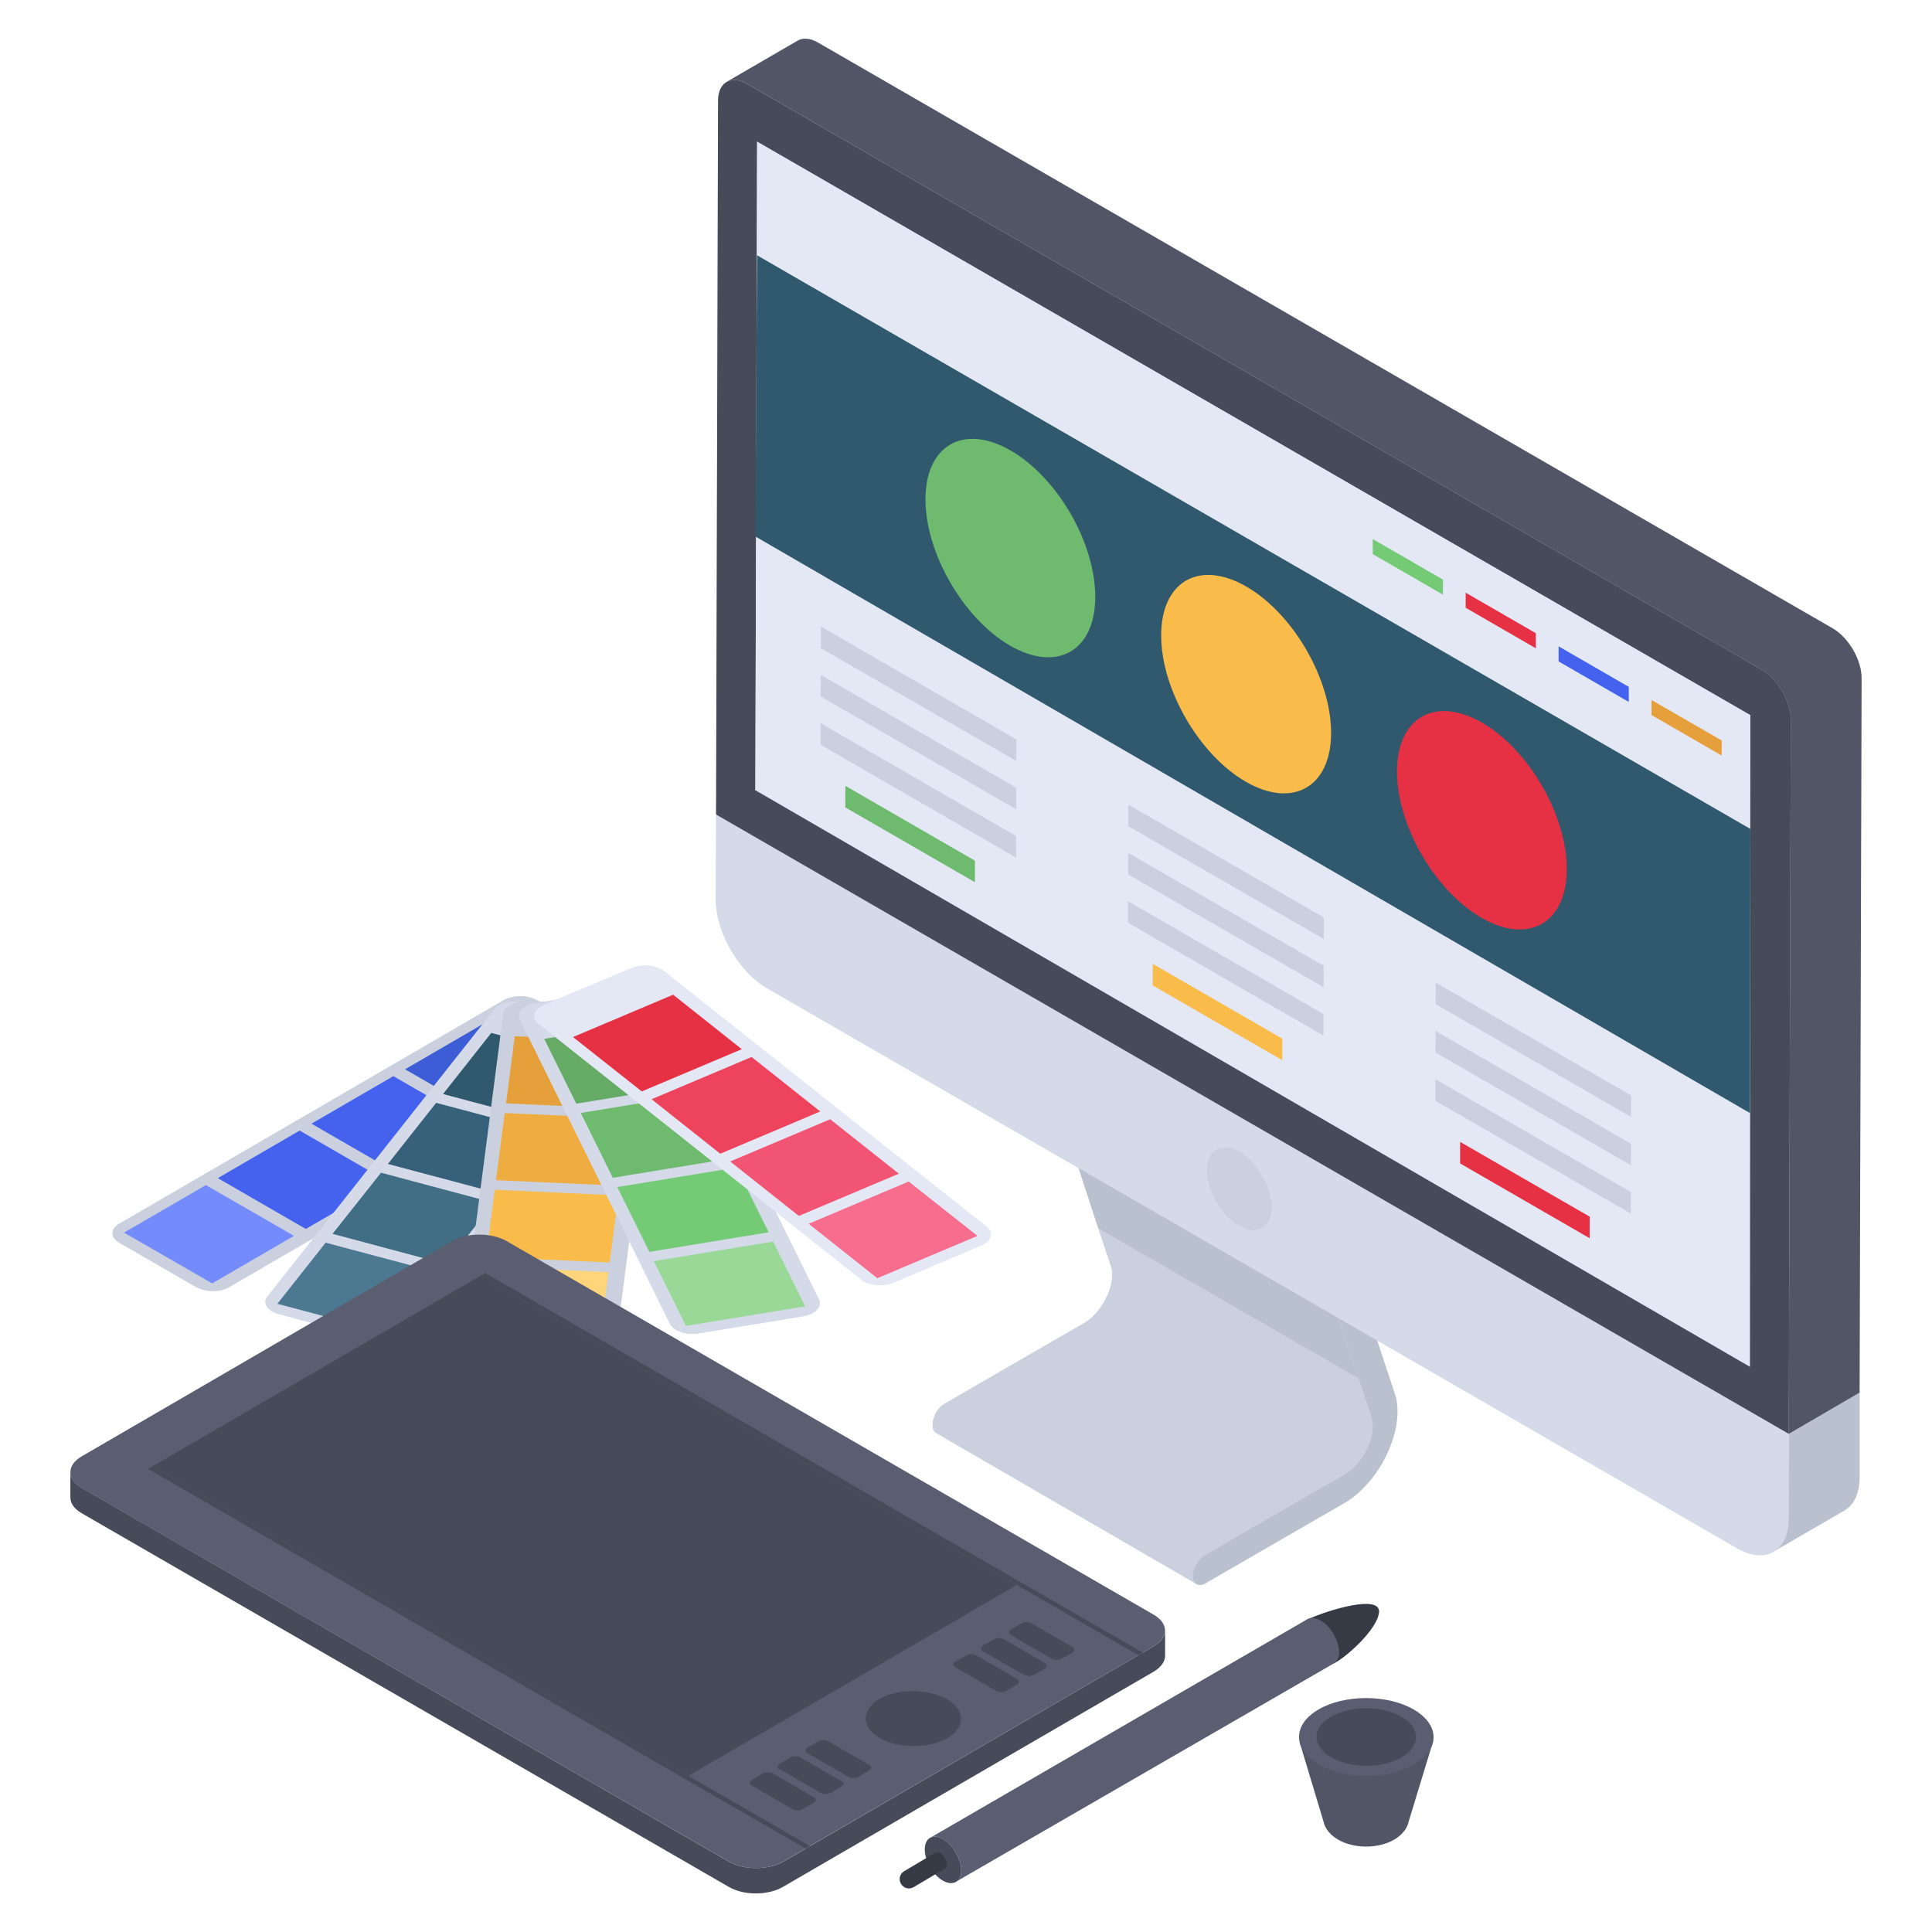 <svg height="512" viewBox="0 0 50 50" width="512" xmlns="http://www.w3.org/2000/svg"><g fill="#e4e8f4"><path d="M30.155 42.19v.66c0 .15-.11.3-.3.41l-9.59 5.57c-.38.23-1.01.23-1.41 0l-16.74-9.67c-.2-.11-.29-.26-.29-.41v-.65c0-.15.1-.3.29-.41l5.94-3.45-.83-.23a.74.74 0 01-.18-.07c-.17-.1-.23-.26-.12-.39l1.19-1.51-2.18 1.27c-.24.14-.62.14-.86 0l-1.99-1.15c-.23-.13-.23-.36 0-.49l9.95-5.79c.24-.13.62-.13.86 0l.06.04h.14l.3-.05 1.94-.81c.24-.11.57-.09.78.03.02.01.05.03.07.04l8.35 6.62c.19.15.13.37-.14.48l-2.26.96c-.24.11-.58.09-.79-.03-.02-.02-.04-.03-.06-.05l-2.21-1.75 1.12 2.27c.09.19-.09.38-.42.44l-2.69.44c-.21.03-.44 0-.59-.09a.408.408 0 01-.16-.16l-1.05-2.14-.22 1.7 13.79 7.97c.34.19.38.5.13.72.11-.09.17-.2.17-.32z"/><path d="M48.175 17.56l-.05 18.48v2.2c0 .42-.16.71-.39.85l-1.82 1.06c-.25.15-.59.14-.96-.08l-9.31-5.38.46 1.4c.04.13.06.28.06.44 0 .907-.632 1.934-1.37 2.37l-3.6 2.08c-.09.05-.18.05-.24.01l-6.73-3.9c-.06-.04-.09-.11-.09-.21 0-.21.14-.46.32-.56l3.6-2.08c.21-.12.39-.32.52-.55s.21-.49.21-.7c0-.09-.01-.17-.04-.24l-.32-.96-.51-1.56-8.06-4.65c-.74-.43-1.33-1.45-1.33-2.3l.01-2.2.05-18.47c0-.25.1-.43.25-.5l1.81-1.06c.13-.08.32-.07.53.05l26.26 15.16c.41.25.75.83.74 1.3zM37.095 45.05l-.02.05c-.01.03-.01.05-.02.08l-.6 1.98c-.05.18-.18.34-.4.46-.4.22-1 .23-1.4 0-.22-.12-.36-.29-.4-.47l-.6-1.99c0-.01 0-.02-.01-.03l-.01-.04h.01c-.07-.3.08-.62.48-.85.68-.39 1.78-.39 2.46 0 .38.22.55.52.5.81zM34.515 43.05l-9.77 5.65c-.09.05-.21.05-.35-.03a.947.947 0 01-.19-.16l-.56.33c-.11.07-.26.03-.33-.09a.246.246 0 01.09-.33l.56-.33a.903.903 0 01-.03-.23c0-.15.05-.25.14-.3l9.77-5.66h.03c.57-.26 1.85-.63 1.81-.18-.03.44-.85 1.18-1.17 1.33z"/></g><path d="M15.885 27.526L5.933 33.31a.933.933 0 01-.857 0l-1.99-1.148c-.234-.134-.234-.36 0-.493l9.952-5.785a.949.949 0 01.856-.004l1.99 1.148c.24.139.24.363 0 .498z" fill="#cad0dd"/><path d="M12.459 29.165l-2.119 1.231-2.279-1.315 2.119-1.231z" fill="#4562ef"/><path d="M14.884 27.756l-2.122 1.233-2.279-1.316 2.122-1.233z" fill="#3c5dd6"/><path d="M10.034 30.575l-2.119 1.23-2.278-1.315 2.118-1.231z" fill="#4562ef"/><path d="M7.609 31.984l-2.118 1.23L3.21 31.9l2.119-1.23z" fill="#748bfd"/><g><path d="M16.44 27.09l-5.866 7.435c-.139.173-.498.25-.804.168l-2.545-.68a.768.768 0 01-.177-.071c-.177-.1-.235-.259-.125-.393l5.871-7.43c.134-.172.493-.254.799-.172l2.545.68c.067.018.13.042.177.07.177.101.235.26.125.393z" fill="#d4dae8"/><path d="M11.346 32.937l-1.248 1.582-2.919-.777 1.249-1.582z" fill="#4c7891"/><path d="M15.64 27.509l-1.255 1.582-2.919-.778 1.249-1.582z" fill="#30596d"/><path d="M14.206 29.318L12.958 30.9l-2.919-.777 1.249-1.582z" fill="#37617b"/><path d="M12.78 31.128l-1.252 1.584-2.922-.78 1.255-1.582z" fill="#416e84"/></g><g><path d="M17.024 26.41l-1.058 8.154c-.024.196-.316.34-.646.325l-2.794-.13a.805.805 0 01-.383-.1c-.124-.067-.191-.167-.177-.272l1.058-8.158c.024-.191.315-.335.65-.325l2.79.129c.153.01.287.048.382.1.12.072.192.173.178.278z" fill="#cad0dd"/><path d="M16.003 30.936l-.225 1.737-3.198-.144.225-1.738z" fill="#f9bb4a"/><path d="M15.746 32.922l-.225 1.737-3.198-.144.225-1.738z" fill="#fed57a"/><path d="M16.52 26.962l-.225 1.738-3.198-.145.224-1.737z" fill="#e5a03c"/><path d="M16.263 28.948l-.225 1.738-3.201-.143.225-1.737z" fill="#efac41"/></g><g><path d="M20.78 34.066l-2.694.44a.88.88 0 01-.589-.09.35.35 0 01-.158-.154l-3.885-7.87c-.09-.187.091-.378.416-.431l2.694-.445a.962.962 0 01.593.091.39.39 0 01.154.153l3.885 7.87c.09.187-.091.383-.417.436z" fill="#d4dae8"/><path d="M18.119 28.297l.828 1.677-3.088.507-.828-1.678z" fill="#6eba6e"/><path d="M19.064 30.214l.829 1.678-3.088.506-.829-1.677z" fill="#75ca75"/><path d="M17.173 26.38l.825 1.676-3.084.507-.829-1.677z" fill="#65aa65"/><path d="M20.01 32.131l.828 1.678-3.088.506-.828-1.677z" fill="#9ad898"/></g><g><path d="M25.397 32.233l-2.264.957a.952.952 0 01-.784-.033l-.062-.043-8.345-6.612c-.196-.158-.138-.378.134-.493l2.259-.952a.952.952 0 01.784.033l.062.043 8.35 6.612c.196.158.133.374-.134.488z" fill="#e4e8f4"/><path d="M23.516 30.578l1.78 1.407-2.591 1.095-1.777-1.409z" fill="#f76d8e"/><path d="M17.42 25.743l1.777 1.41-2.588 1.093-1.78-1.407z" fill="#e63044"/><path d="M19.451 27.355l1.777 1.41-2.588 1.093-1.777-1.41z" fill="#ed435c"/><g><path d="M21.485 28.966l1.777 1.409-2.588 1.093-1.777-1.409z" fill="#f25574"/></g></g><g><path d="M30.152 42.194v.66c0 .144-.105.297-.298.41l-9.588 5.566c-.386.225-1.013.233-1.408 0L2.111 39.16c-.193-.112-.29-.257-.29-.41v-.652c0 .145.097.298.298.41l16.74 9.67c.394.224 1.021.224 1.415 0l9.588-5.575c.193-.113.29-.257.29-.41z" fill="#474b59"/><path d="M29.854 41.786c.396.228.393.593.005.818l-9.587 5.571c-.388.226-1.018.229-1.413 0L2.116 38.51c-.39-.225-.392-.593-.004-.818l9.587-5.572c.388-.225 1.023-.225 1.413 0z" fill="#5b5e71"/><g><path d="M29.576 42.772l-.112.065-3.148-1.818-13.871-8.008.112-.065z" fill="#474b59"/><path d="M27.269 42.9l-1.058-.612-.001-.088.28-.164.15.003 1.057.611v.083l-.28.163z" fill="#5b5e71"/><path d="M27.417 42.896l.28-.163v-.083l-1.058-.61-.148-.004-.281.164v.088l1.059.611z" fill="#525566"/><path d="M27.75 42.77l-.277.158a.292.292 0 01-.256 0l-1.056-.612c-.069-.04-.069-.108 0-.148l.276-.157c.07-.04.188-.05.257 0l1.055.611c.08.04.07.109 0 .148z" fill="#474b59"/><path d="M26.55 43.317l-1.059-.61.005-.092.28-.163.149.003 1.058.61v.083l-.28.163z" fill="#5b5e71"/><path d="M26.703 43.311l.28-.163v-.083l-1.058-.61-.149-.003-.28.163-.005.092 1.058.61z" fill="#525566"/><path d="M27.039 43.184l-.276.158a.314.314 0 01-.267 0l-1.055-.601c-.07-.05-.07-.119 0-.158l.286-.158c.07-.04.178-.05.257 0l1.055.611c.07.04.07.109 0 .148z" fill="#474b59"/><path d="M25.835 43.733l-1.058-.611v-.09l.275-.16h.153l1.058.612-.004.085-.276.16z" fill="#5b5e71"/><path d="M26.32 43.45c.071.042.067.11-.005.152l-.275.16a.279.279 0 01-.256 0l-1.058-.61c-.072-.042-.072-.107-.001-.149l.275-.16a.29.29 0 01.261-.003z" fill="#474b59"/><path d="M24.178 44.082c.298.172.294.454-.001.626-.296.172-.777.172-1.075 0-.298-.172-.305-.454-.01-.626.297-.172.788-.172 1.086 0z" fill="#5b5e71"/><path d="M24.517 44.983c-.483.276-1.263.276-1.746 0-.483-.276-.493-.73-.01-1.016.484-.276 1.263-.266 1.746.01.484.276.484.73.01 1.006z" fill="#474b59"/><path d="M21.378 45.097l1.058.61-.004.086-.276.16-.148.003-1.058-.61v-.09l.275-.16z" fill="#5b5e71"/><path d="M22.493 45.675c.072.041.067.11-.005.15l-.275.161a.279.279 0 01-.256 0l-1.058-.61c-.072-.042-.072-.108 0-.15l.275-.16a.29.29 0 01.26-.002zM12.557 32.946l-.112.065 13.871 8.008-8.5 4.94-13.872-8.008-.112.065 13.871 8.009-13.871-8.01zM21.771 46.242l-.276.158a.292.292 0 01-.256 0l-1.056-.611c-.079-.04-.069-.109 0-.148l.276-.158c.07-.04.188-.05.257 0l1.065.612c.07.039.07.108-.01.147z" fill="#474b59"/><path d="M19.945 45.93l1.058.61-.005.086-.275.16-.149.004-1.058-.611v-.09l.275-.16z" fill="#5b5e71"/><g><path d="M21.051 46.657l-.276.158a.263.263 0 01-.256.01l-1.056-.612c-.079-.04-.069-.109 0-.148l.276-.168c.07-.04.188-.04.267 0l1.055.612c.07.04.07.109-.01.148z" fill="#474b59"/></g><g><path d="M20.964 47.777l-.112.065-3.149-1.817-13.871-8.01.112-.064 13.872 8.008z" fill="#474b59"/></g></g></g><g><path d="M34.792 38.155l-3.596 2.076a.71.71 0 00-.322.565c0 .095.035.165.096.2l-6.74-3.91c-.062-.034-.096-.104-.096-.208 0-.208.139-.46.321-.556l3.605-2.085c.208-.121.382-.32.512-.547.13-.234.218-.486.209-.703a.665.665 0 00-.035-.235l-.321-.964-1.399-4.265a.412.412 0 01.009-.27.56.56 0 01.191-.312.63.63 0 01.096-.078c.095-.052.173-.061.234-.017l6.697 3.891a.276.276 0 00-.182.035c-.044.026-.07.052-.105.078a.8.8 0 00-.182.295.448.448 0 00-.026.296l1.398 4.23.33.999c.155.412-.202 1.21-.694 1.485z" fill="#cad0dd"/><path d="M35.156 35.67l-6.731-3.882-1.399-4.265a.412.412 0 01.009-.27l6.75 3.892a.448.448 0 00-.027.296z" fill="#bac1ce"/><path d="M34.065 30.777c.136-.079.264-.05.307.082l1.73 5.227c.044.132.064.28.065.44.002.86-.603 1.928-1.37 2.37l-3.602 2.08c-.177.102-.323.02-.323-.184-.001-.208.144-.455.321-.557l3.601-2.08c.42-.248.729-.81.728-1.256a.749.749 0 00-.036-.234l-1.727-5.228c-.055-.162.037-.426.208-.585a.52.52 0 01.098-.075z" fill="#bac1ce"/><path d="M18.53 21.08l27.763 16.028-.006 2.199c-.002.847-.603 1.183-1.335.76l-25.1-14.491c-.733-.423-1.33-1.45-1.328-2.298zm13.541 10.638c.455.263.828.05.83-.479 0-.522-.37-1.164-.824-1.426-.46-.266-.833-.053-.835.469-.001.529.369 1.17.83 1.436" fill="#d4dae8"/><path d="M32.077 29.813c.454.262.825.904.823 1.426-.001.53-.374.742-.829.48-.46-.267-.83-.908-.829-1.437.002-.522.374-.735.835-.47z" fill="#cad0dd"/><path d="M48.126 36.04v2.2c0 .42-.156.714-.39.85l-1.839 1.066c.244-.136.391-.43.391-.85l.01-2.2z" fill="#bac1ce"/><path d="M48.178 17.565l-.052 18.475-1.833 1.069.052-18.476c0-.478-.338-1.06-.755-1.303L19.34 2.173c-.209-.122-.4-.13-.539-.052l1.842-1.069c.13-.078.321-.07.53.052L47.43 16.262c.417.243.756.825.747 1.303z" fill="#525566"/><g><path d="M45.594 17.332c.416.24.753.824.752 1.302l-.053 18.474-27.762-16.029.052-18.474c.001-.478.34-.671.757-.431zm-.3 2.257l.002-1.082-25.7-14.838-.047 16.785 25.7 3.983" fill="#474b59"/></g><g><path d="M19.593 3.665l-.044 16.786 25.74 14.922.01-16.863z" fill="#e4e8f4"/></g></g><g><path d="M33.636 45.09l.62 2.062c.04.181.178.35.397.47.406.223 1.003.222 1.405 0 .216-.12.352-.285.392-.463l.643-2.11z" fill="#525566"/><path d="M36.585 44.242c.684.394.687 1.03.008 1.425-.676.393-1.778.395-2.461 0-.681-.393-.685-1.033-.008-1.426.679-.394 1.78-.392 2.461 0z" fill="#5b5e71"/><path d="M36.266 44.427c.506.292.508.763.006 1.055-.5.29-1.315.292-1.82 0-.504-.291-.507-.764-.006-1.055.502-.292 1.317-.29 1.82 0z" fill="#474b59"/></g><g><path d="M34.506 43.054c.302-.134 1.148-.885 1.183-1.333.036-.459-1.296-.064-1.844.187s.66 1.146.66 1.146z" fill="#363a44"/><path d="M24.07 47.564c.078-.048.203-.048.327.03.265.156.482.514.482.81 0 .155-.062.248-.14.295l9.776-5.648c.094-.062.14-.156.14-.295 0-.296-.217-.67-.466-.81-.14-.077-.25-.093-.343-.047z" fill="#5b5e71"/><path d="M24.402 47.596c.258.15.476.515.475.812 0 .297-.22.41-.478.261-.258-.15-.466-.51-.466-.806s.21-.416.469-.267z" fill="#474b59"/><g><path d="M23.319 48.754c.068.115.212.15.33.083l.797-.474c.004 0 .004-.004.007-.004.033-.014.054-.054.054-.108a.38.38 0 00-.172-.294c-.057-.04-.126-.01-.126-.01l-.804.477a.237.237 0 00-.086.33z" fill="#363a44"/></g></g><g><path d="M37.344 15l-.001.39-1.816-1.05v-.389z" fill="#75ca75"/><path d="M39.748 16.388v.39l-1.817-1.049.001-.39z" fill="#e63044"/><path d="M42.153 17.776l-.001.39-1.816-1.049v-.39z" fill="#4562ef"/><path d="M44.557 19.164v.39l-1.817-1.049.001-.39z" fill="#e5a03c"/></g><g><path d="M19.593 6.607l-.044 7.277 25.74 14.922.01-7.354z" fill="#30596d"/></g><g><path d="M26.155 11.659c1.215.701 2.195 2.398 2.19 3.794-.003 1.392-.989 1.958-2.204 1.256-1.211-.7-2.194-2.402-2.19-3.794.004-1.396.993-1.956 2.204-1.256z" fill="#6eba6e"/><path d="M32.255 15.18c1.215.702 2.198 2.4 2.194 3.796-.004 1.392-.993 1.956-2.208 1.255-1.212-.7-2.195-2.402-2.19-3.794.003-1.396.993-1.956 2.204-1.257z" fill="#f9bb4a"/><path d="M38.358 18.704c1.212.7 2.195 2.398 2.19 3.794-.003 1.392-.993 1.956-2.204 1.256-1.215-.701-2.194-2.402-2.19-3.794.003-1.396.99-1.957 2.204-1.256z" fill="#e63044"/></g><g><path d="M26.301 20.387l-.001.557-5.06-2.92.002-.558zM26.305 19.137l-.002.557-5.059-2.92.002-.558z" fill="#cad0dd"/><path d="M25.231 22.274l-.001.557-3.354-1.936.002-.557z" fill="#6eba6e"/><path d="M26.298 21.637l-.002.557-5.059-2.92.002-.557z" fill="#cad0dd"/><g><path d="M34.257 24.994l-.002.557-5.059-2.92.002-.557zM34.26 23.744l-.001.557-5.06-2.92.002-.558z" fill="#cad0dd"/><path d="M33.186 26.88l-.001.558-3.354-1.936.002-.557z" fill="#f9bb4a"/><path d="M34.253 26.244l-.002.557-5.058-2.92.001-.557z" fill="#cad0dd"/></g><g><path d="M42.212 29.601l-.002.557-5.059-2.92.002-.557zM42.215 28.351l-.001.557-5.059-2.92.002-.558z" fill="#cad0dd"/><path d="M41.142 31.488l-.002.557-3.353-1.936.001-.557z" fill="#e63044"/><path d="M42.208 30.851l-.001.557-5.06-2.92.002-.557z" fill="#cad0dd"/></g></g></svg>